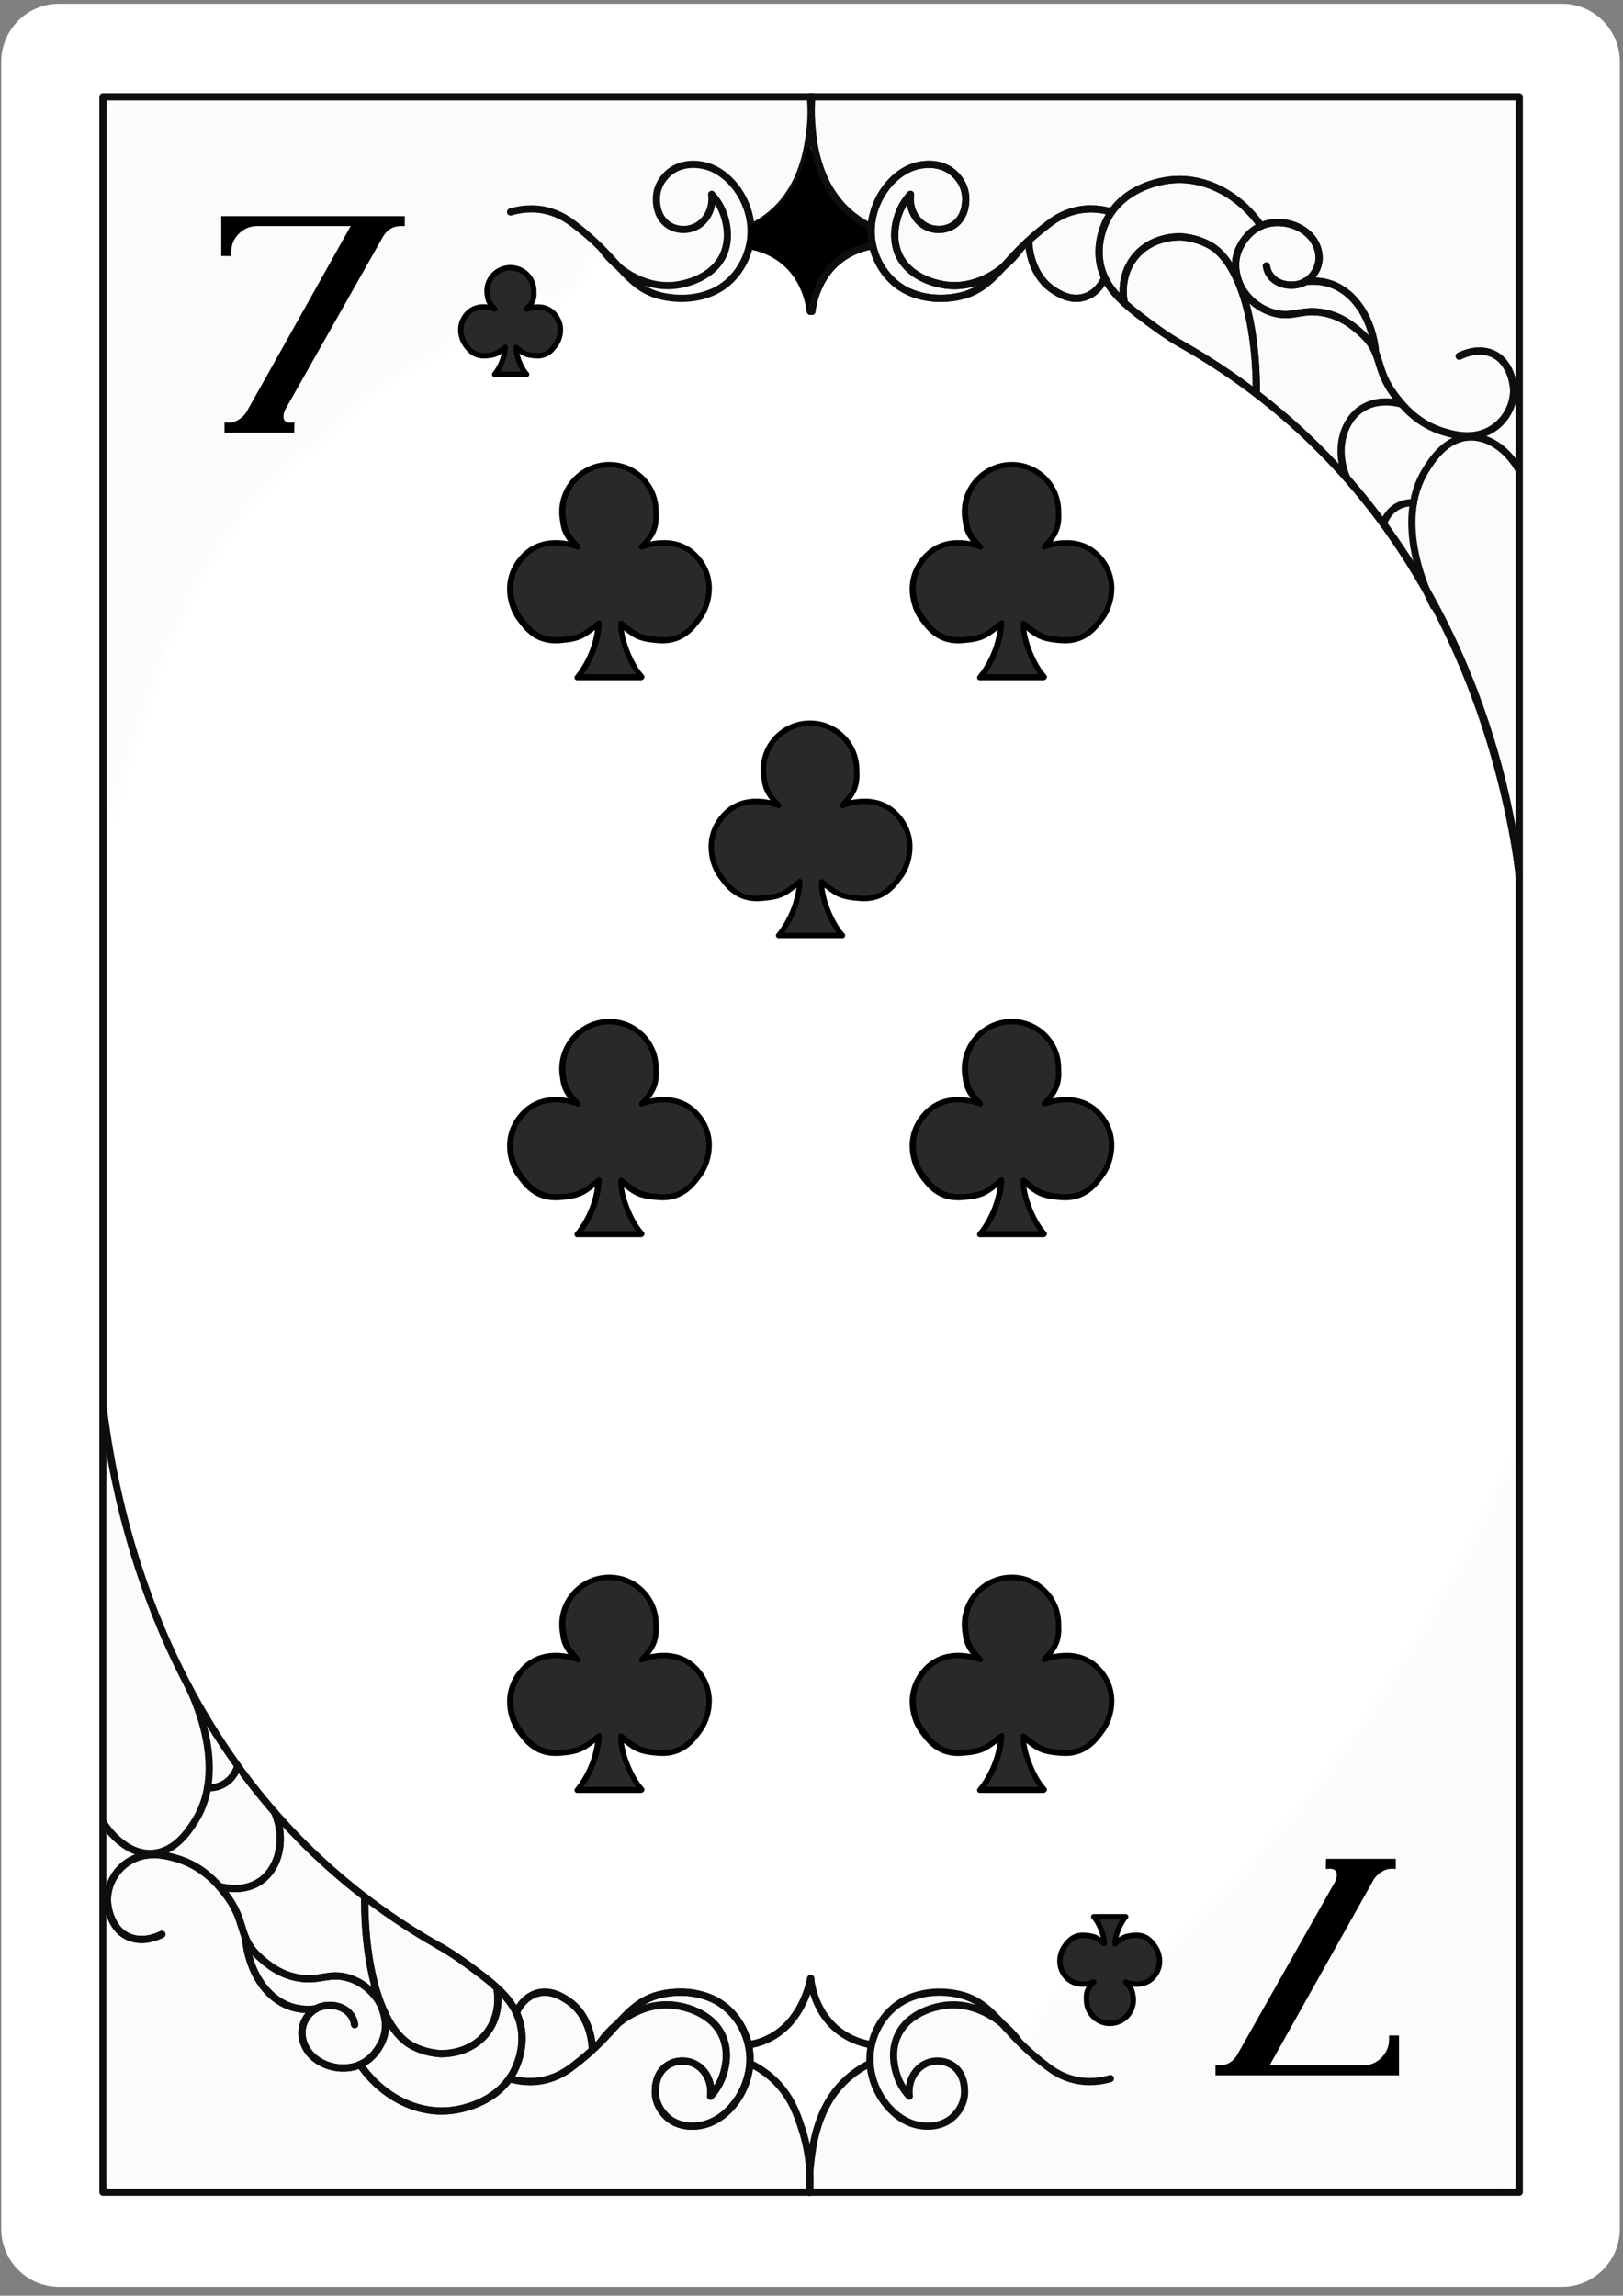 <svg width="169" height="239" viewBox="0 0 169 239" fill="none" xmlns="http://www.w3.org/2000/svg">
<rect x="0" y="0" width="169" height="239" fill="#808080" stroke="none"/>
<path d="M162.656 238.078H6.141C2.816 238.078 0.125 235.363 0.125 232.02V6.449C0.125 3.105 2.816 0.391 6.141 0.391H162.656C165.98 0.391 168.672 3.105 168.672 6.449V232.02C168.672 235.363 165.98 238.078 162.656 238.078Z" fill="white"/>
<mask id="mask0_2314_2674" style="mask-type:luminance" maskUnits="userSpaceOnUse" x="11" y="10" width="147" height="79">
<path d="M11 10H158V89H11V10Z" fill="white"/>
</mask>
<g mask="url(#mask0_2314_2674)">
<mask id="mask1_2314_2674" style="mask-type:luminance" maskUnits="userSpaceOnUse" x="11" y="10" width="147" height="79">
<path d="M157.805 88.133C157.805 62.234 157.813 36.328 157.82 10.434C108.965 10.434 60.102 10.434 11.246 10.441C11.227 35.918 11.203 61.395 11.18 86.871C13.746 75.434 18.922 58.566 28.789 49.559C36.344 42.676 40.113 39.227 43.07 37.844C44.441 37.199 48.828 35.301 52.461 30.871C53.137 30.051 53.621 29.332 53.93 28.852C54.246 29.273 55.461 30.824 57.133 30.855C59.309 30.891 61.738 28.344 61.859 24.504C62.113 25.074 64.25 29.617 69.109 30.645C71.449 31.141 73.414 30.613 74.426 30.254C75.086 29.707 75.965 28.859 76.766 27.645C77.555 26.453 77.984 25.336 78.231 24.523H90.777C90.852 24.988 91.461 28.418 94.578 30.129C97.633 31.801 100.73 30.523 101.684 30.141C104.977 28.816 106.371 26.078 106.676 25.434C107.422 28.973 109.895 31.164 112.07 30.988C112.422 30.961 113.555 30.809 114.734 29.488L118.488 32.617C119.961 33.488 122.023 34.77 124.398 36.434C127.191 38.387 136.445 44.953 143.711 54.398C153.363 66.938 156.598 80.746 157.797 88.117L157.805 88.133Z" fill="white"/>
</mask>
<g mask="url(#mask1_2314_2674)">
<path d="M11.18 10.434V88.133H157.82V10.434H11.18Z" fill="#FBFBFB"/>
</g>
</g>
<path d="M158.195 228.227H10.723C10.723 182.895 10.723 137.566 10.723 92.234C10.723 64.844 10.723 37.461 10.723 10.074H158.195C158.195 37.418 158.195 64.762 158.195 92.109C158.195 137.484 158.195 182.852 158.195 228.227Z" stroke="#0E0E0E" stroke-width="0.75" stroke-linecap="round" stroke-linejoin="round"/>
<path d="M84.371 32.504C84.32 31.883 84.066 29.699 82.258 27.848C80.637 26.184 78.734 25.785 78.078 25.672C78.133 25.02 78.184 24.367 78.238 23.715C79.094 23.316 80.809 22.371 82.234 20.461C83.684 18.516 84.094 16.582 84.231 15.645C84.566 16.816 85.309 18.816 87.004 20.766C88.309 22.266 89.699 23.184 90.656 23.715C90.711 24.367 90.762 25.02 90.816 25.672C90.352 25.719 87.359 26.062 85.559 28.68C84.5 30.227 84.371 31.801 84.359 32.504H84.371Z" fill="white"/>
<path d="M53.164 22.066C53.996 21.824 55.371 21.562 56.922 21.938C58.281 22.262 59.195 22.922 59.711 23.309C64.273 26.73 64.949 29.387 68.082 30.586C68.488 30.742 71.422 31.711 74.375 30.328C76.461 29.355 77.945 27.137 78.176 24.727C78.508 21.277 76.109 17.863 73.324 17.242C73.004 17.168 71.246 16.777 69.816 17.852C69.637 17.984 68.523 18.84 68.367 20.348C68.344 20.574 68.164 22.516 69.648 23.461C70.484 23.984 71.539 24.016 72.379 23.625C73.574 23.078 74.293 21.703 74.106 20.234C74.398 20.559 74.801 21.059 75.125 21.75C75.281 22.078 76.301 24.336 75.328 26.504C74.141 29.145 70.91 29.609 70.477 29.672C67.586 30.082 64.586 28.566 62.621 25.844" stroke="#0E0E0E" stroke-width="0.75" stroke-linecap="round" stroke-linejoin="round"/>
<path d="M78.238 23.625C78.809 23.348 79.699 22.844 80.609 22.02C83.512 19.371 84.043 15.699 84.281 14.062C84.418 13.141 84.539 11.766 84.379 10.066" stroke="#0E0E0E" stroke-width="0.75" stroke-linecap="round" stroke-linejoin="round"/>
<path d="M78.078 25.582C78.793 25.711 79.566 25.934 80.328 26.324C83.789 28.086 84.297 31.777 84.371 32.414" stroke="#0E0E0E" stroke-width="0.75" stroke-linecap="round" stroke-linejoin="round"/>
<path d="M115.746 22.066C114.914 21.824 113.539 21.562 111.988 21.938C110.629 22.262 109.715 22.922 109.199 23.309C104.637 26.73 103.961 29.387 100.828 30.586C100.422 30.742 97.488 31.711 94.535 30.328C92.449 29.355 90.965 27.137 90.734 24.727C90.402 21.277 92.801 17.863 95.586 17.242C95.906 17.168 97.664 16.777 99.094 17.852C99.273 17.984 100.387 18.84 100.543 20.348C100.566 20.574 100.746 22.516 99.262 23.461C98.426 23.984 97.371 24.016 96.531 23.625C95.336 23.078 94.617 21.703 94.805 20.234C94.512 20.559 94.109 21.059 93.785 21.75C93.629 22.078 92.609 24.336 93.582 26.504C94.766 29.145 98 29.609 98.434 29.672C101.324 30.082 104.324 28.566 106.289 25.844" stroke="#0E0E0E" stroke-width="0.75" stroke-linecap="round" stroke-linejoin="round"/>
<path d="M90.828 25.582C90.117 25.711 89.344 25.934 88.578 26.324C85.121 28.086 84.613 31.777 84.539 32.414" stroke="#0E0E0E" stroke-width="0.75" stroke-linecap="round" stroke-linejoin="round"/>
<path d="M115.039 28.922C114.926 29.176 114.336 30.488 112.949 30.922C111.477 31.387 110.188 30.531 109.648 30.172C107.375 28.664 107.148 25.793 107.129 25.328" stroke="#0E0E0E" stroke-width="0.75" stroke-linecap="round" stroke-linejoin="round"/>
<path d="M123.012 35.836C122.367 35.469 121.461 34.914 120.441 34.172C117.492 32.023 115.191 30.352 114.59 27.621C114.043 25.141 115.16 23.047 115.355 22.695C117.191 19.379 121.039 18.832 121.836 18.742C125.414 18.336 129.043 20.227 131.316 23.527" stroke="#0E0E0E" stroke-width="0.75" stroke-linecap="round" stroke-linejoin="round"/>
<path d="M130.82 40.98C130.859 33.262 128.969 27.203 125.977 25.531C124.437 24.676 122.879 24.652 122.879 24.652C122.359 24.652 119.742 24.691 118.086 26.852C116.609 28.777 116.977 30.984 117.043 31.359" stroke="#0E0E0E" stroke-width="0.75" stroke-linecap="round" stroke-linejoin="round"/>
<path d="M151.949 37.078C152.336 36.887 153.582 36.309 154.926 36.652C157.316 37.262 157.586 40.148 157.602 40.359C157.746 42.195 156.621 44.332 154.477 45.098C152.824 45.684 151.234 45.219 150.387 44.969C147.641 44.168 146.137 42.301 145.387 41.355C142.984 38.297 144.156 36.809 141.695 34.637C141.027 34.043 139.676 32.844 137.609 32.527C135.453 32.191 134.57 33.121 132.606 32.574C130.676 32.031 129.68 30.613 129.426 30.219C129.305 30.039 127.902 27.781 129.223 25.508C129.492 25.035 130.297 23.664 132.102 23.266C133.746 22.914 135.551 23.512 136.543 24.691C137.391 25.695 137.637 27.113 136.977 28.238C136.836 28.484 136.387 29.25 135.363 29.559C134.512 29.812 133.422 29.699 132.672 29.102C132.012 28.566 131.891 27.887 131.871 27.684" stroke="#0E0E0E" stroke-width="0.75" stroke-linecap="round" stroke-linejoin="round"/>
<path d="M143.238 36.727C142.926 33.309 141.176 30.496 138.621 29.578C138.035 29.371 137.121 29.16 135.906 29.309" stroke="#0E0E0E" stroke-width="0.75" stroke-linecap="round" stroke-linejoin="round"/>
<path d="M145.836 42.039C145.371 41.918 143.434 41.469 141.785 42.547C139.797 43.852 139.004 46.875 140.227 49.738" stroke="#0E0E0E" stroke-width="0.75" stroke-linecap="round" stroke-linejoin="round"/>
<path d="M147.191 52.344C146.887 52.328 146.246 52.336 145.574 52.688C144.477 53.266 144.117 54.324 144.051 54.562" stroke="#0E0E0E" stroke-width="0.75" stroke-linecap="round" stroke-linejoin="round"/>
<path d="M158.18 91.156C158.164 91.051 158.148 90.863 158.121 90.644C157.535 85.508 154.227 61.523 134.504 44.023C132.051 41.852 128.246 38.797 123.012 35.828" stroke="#0E0E0E" stroke-width="0.75" stroke-linecap="round" stroke-linejoin="round"/>
<path d="M84.371 32.504C84.32 31.883 84.066 29.699 82.258 27.848C80.637 26.184 78.734 25.785 78.078 25.672C78.133 25.02 78.184 24.367 78.238 23.715C79.094 23.316 80.809 22.371 82.234 20.461C83.684 18.516 84.094 16.582 84.231 15.645C84.566 16.816 85.309 18.816 87.004 20.766C88.309 22.266 89.699 23.184 90.656 23.715C90.711 24.367 90.762 25.02 90.816 25.672C90.352 25.719 87.359 26.062 85.559 28.68C84.5 30.227 84.371 31.801 84.359 32.504H84.371Z" fill="black" stroke="black" stroke-width="0.562" stroke-linecap="round" stroke-linejoin="round"/>
<path d="M115.746 22.066C114.914 21.824 113.539 21.562 111.988 21.938C110.629 22.262 109.715 22.922 109.199 23.309C104.637 26.73 103.961 29.387 100.828 30.586C100.422 30.742 97.488 31.711 94.535 30.328C92.449 29.355 90.965 27.137 90.734 24.727C90.402 21.277 92.801 17.863 95.586 17.242C95.906 17.168 97.664 16.777 99.094 17.852C99.273 17.984 100.387 18.84 100.543 20.348C100.566 20.574 100.746 22.516 99.262 23.461C98.426 23.984 97.371 24.016 96.531 23.625C95.336 23.078 94.617 21.703 94.805 20.234C94.512 20.559 94.109 21.059 93.785 21.75C93.629 22.078 92.609 24.336 93.582 26.504C94.766 29.145 98 29.609 98.434 29.672C101.324 30.082 104.324 28.566 106.289 25.844" stroke="#0E0E0E" stroke-width="0.75" stroke-linecap="round" stroke-linejoin="round"/>
<path d="M90.672 23.625C89.57 23.078 88.797 22.469 88.301 22.02C84.957 18.977 84.637 14.453 84.516 12.789C84.434 11.648 84.477 10.703 84.531 10.066" stroke="#0E0E0E" stroke-width="0.75" stroke-linecap="round" stroke-linejoin="round"/>
<path d="M90.828 25.582C90.117 25.711 89.344 25.934 88.578 26.324C85.121 28.086 84.613 31.777 84.539 32.414" stroke="#0E0E0E" stroke-width="0.75" stroke-linecap="round" stroke-linejoin="round"/>
<path d="M115.039 28.922C114.926 29.176 114.336 30.488 112.949 30.922C111.477 31.387 110.188 30.531 109.648 30.172C107.375 28.664 107.148 25.793 107.129 25.328" stroke="#0E0E0E" stroke-width="0.75" stroke-linecap="round" stroke-linejoin="round"/>
<path d="M123.012 35.836C122.367 35.469 121.461 34.914 120.441 34.172C117.492 32.023 115.191 30.352 114.59 27.621C114.043 25.141 115.16 23.047 115.355 22.695C117.191 19.379 121.039 18.832 121.836 18.742C125.414 18.336 129.043 20.227 131.316 23.527" stroke="#0E0E0E" stroke-width="0.75" stroke-linecap="round" stroke-linejoin="round"/>
<path d="M130.82 40.98C130.859 33.262 128.969 27.203 125.977 25.531C124.437 24.676 122.879 24.652 122.879 24.652C122.359 24.652 119.742 24.691 118.086 26.852C116.609 28.777 116.977 30.984 117.043 31.359" stroke="#0E0E0E" stroke-width="0.75" stroke-linecap="round" stroke-linejoin="round"/>
<path d="M151.949 37.078C152.336 36.887 153.582 36.309 154.926 36.652C157.316 37.262 157.586 40.148 157.602 40.359C157.746 42.195 156.621 44.332 154.477 45.098C152.824 45.684 151.234 45.219 150.387 44.969C147.641 44.168 146.137 42.301 145.387 41.355C142.984 38.297 144.156 36.809 141.695 34.637C141.027 34.043 139.676 32.844 137.609 32.527C135.453 32.191 134.57 33.121 132.606 32.574C130.676 32.031 129.68 30.613 129.426 30.219C129.305 30.039 127.902 27.781 129.223 25.508C129.492 25.035 130.297 23.664 132.102 23.266C133.746 22.914 135.551 23.512 136.543 24.691C137.391 25.695 137.637 27.113 136.977 28.238C136.836 28.484 136.387 29.25 135.363 29.559C134.512 29.812 133.422 29.699 132.672 29.102C132.012 28.566 131.891 27.887 131.871 27.684" stroke="#0E0E0E" stroke-width="0.75" stroke-linecap="round" stroke-linejoin="round"/>
<path d="M143.238 36.727C142.926 33.309 141.176 30.496 138.621 29.578C138.035 29.371 137.121 29.16 135.906 29.309" stroke="#0E0E0E" stroke-width="0.75" stroke-linecap="round" stroke-linejoin="round"/>
<path d="M158.09 48.801C156.859 46.695 154.895 45.383 152.937 45.504C150.516 45.652 149.09 47.926 148.477 48.906C145.012 54.434 148.715 61.988 149.285 63.121" stroke="#0E0E0E" stroke-width="0.75" stroke-linecap="round" stroke-linejoin="round"/>
<path d="M158.141 90.481C156.734 80.828 152.148 59.715 134.504 44.031C130.664 40.621 126.738 37.941 123.012 35.836" stroke="#0E0E0E" stroke-width="0.75" stroke-linecap="round" stroke-linejoin="round"/>
<mask id="mask2_2314_2674" style="mask-type:luminance" maskUnits="userSpaceOnUse" x="11" y="148" width="147" height="80">
<path d="M11 148H158V228H11V148Z" fill="white"/>
</mask>
<g mask="url(#mask2_2314_2674)">
<mask id="mask3_2314_2674" style="mask-type:luminance" maskUnits="userSpaceOnUse" x="11" y="148" width="147" height="80">
<path d="M11.031 148.68C11.051 175.074 11.066 201.465 11.09 227.852C59.953 227.844 108.816 227.828 157.676 227.82C157.699 202.344 157.723 176.863 157.746 151.387C152.891 162.676 145.453 176.43 133.91 190.172C129.453 195.465 124.969 200.086 120.641 204.09C119.441 205.68 118.242 207.262 117.051 208.852C116.367 209.039 115.684 209.219 115.004 209.406C114.688 208.988 113.473 207.434 111.801 207.406C109.625 207.367 107.195 209.918 107.074 213.758C106.82 213.188 104.684 208.641 99.824 207.613C97.484 207.121 95.516 207.645 94.504 208.004C93.844 208.551 92.969 209.398 92.164 210.613C91.379 211.809 90.949 212.926 90.703 213.734H78.156C78.078 213.27 77.473 209.844 74.352 208.133C71.301 206.461 68.203 207.734 67.25 208.117C63.957 209.445 62.562 212.184 62.254 212.828C61.512 209.289 59.039 207.098 56.863 207.27C56.512 207.301 55.379 207.449 54.199 208.77C52.949 207.727 51.695 206.684 50.441 205.641C44.621 202.762 33.785 196.426 24.688 184.141C14.051 169.77 11.699 155.227 11.047 148.688L11.031 148.68Z" fill="white"/>
</mask>
<g mask="url(#mask3_2314_2674)">
<path d="M11.031 148.68V227.852H157.746V148.68H11.031Z" fill="#FBFBFB"/>
</g>
</g>
<path d="M84.418 205.957C84.469 206.578 84.727 208.762 86.531 210.613C88.152 212.281 90.059 212.676 90.711 212.789C90.656 213.441 90.606 214.094 90.551 214.746C89.699 215.145 87.981 216.09 86.555 218.004C85.109 219.945 84.695 221.879 84.559 222.816C84.223 221.648 83.481 219.645 81.785 217.695C80.481 216.195 79.094 215.281 78.133 214.746C78.078 214.094 78.027 213.441 77.977 212.789C78.441 212.746 81.434 212.398 83.234 209.781C84.289 208.238 84.418 206.664 84.434 205.957H84.418Z" fill="white"/>
<path d="M115.625 216.398C114.793 216.637 113.422 216.898 111.867 216.523C110.512 216.203 109.594 215.543 109.078 215.152C104.516 211.734 103.844 209.078 100.707 207.879C100.301 207.719 97.371 206.754 94.414 208.133C92.328 209.109 90.844 211.328 90.613 213.734C90.281 217.184 92.684 220.598 95.465 221.219C95.789 221.297 97.543 221.684 98.977 220.613C99.156 220.477 100.266 219.621 100.422 218.113C100.445 217.891 100.625 215.949 99.141 215.004C98.309 214.477 97.25 214.449 96.41 214.836C95.219 215.387 94.496 216.758 94.684 218.227C94.391 217.906 93.988 217.402 93.664 216.711C93.508 216.383 92.488 214.125 93.461 211.957C94.648 209.316 97.879 208.852 98.316 208.793C101.203 208.379 104.203 209.895 106.168 212.617" stroke="#0E0E0E" stroke-width="0.75" stroke-linecap="round" stroke-linejoin="round"/>
<path d="M90.551 214.836C89.496 215.363 88.723 215.953 88.184 216.441C85.07 219.27 84.613 223.387 84.394 225.316C84.254 226.566 84.266 227.602 84.297 228.238" stroke="#0E0E0E" stroke-width="0.75" stroke-linecap="round" stroke-linejoin="round"/>
<path d="M90.711 212.879C89.996 212.754 89.227 212.527 88.461 212.137C85.004 210.375 84.492 206.684 84.418 206.047" stroke="#0E0E0E" stroke-width="0.75" stroke-linecap="round" stroke-linejoin="round"/>
<path d="M53.051 216.398C53.887 216.637 55.258 216.898 56.809 216.523C58.168 216.203 59.082 215.543 59.602 215.152C64.16 211.734 64.836 209.078 67.969 207.879C68.375 207.719 71.309 206.754 74.262 208.133C76.348 209.109 77.832 211.328 78.066 213.734C78.394 217.184 75.996 220.598 73.211 221.219C72.891 221.297 71.137 221.684 69.703 220.613C69.523 220.477 68.414 219.621 68.254 218.113C68.234 217.891 68.051 215.949 69.539 215.004C70.371 214.477 71.426 214.449 72.266 214.836C73.461 215.387 74.18 216.758 73.992 218.227C74.285 217.906 74.691 217.402 75.012 216.711C75.172 216.383 76.191 214.125 75.215 211.957C74.031 209.316 70.797 208.852 70.363 208.793C67.477 208.379 64.477 209.895 62.512 212.617" stroke="#0E0E0E" stroke-width="0.75" stroke-linecap="round" stroke-linejoin="round"/>
<path d="M77.969 212.879C78.648 212.773 79.43 212.559 80.219 212.137C83.426 210.441 84.262 206.82 84.418 206.047" stroke="#0E0E0E" stroke-width="0.75" stroke-linecap="round" stroke-linejoin="round"/>
<path d="M53.758 209.543C53.871 209.289 54.461 207.977 55.852 207.539C57.32 207.074 58.609 207.93 59.148 208.289C61.422 209.797 61.648 212.672 61.672 213.137" stroke="#0E0E0E" stroke-width="0.75" stroke-linecap="round" stroke-linejoin="round"/>
<path d="M45.785 202.629C46.43 202.996 47.336 203.551 48.359 204.293C51.305 206.438 53.609 208.109 54.207 210.84C54.754 213.324 53.637 215.414 53.441 215.766C51.605 219.082 47.758 219.629 46.961 219.719C43.387 220.125 39.754 218.234 37.484 214.934" stroke="#0E0E0E" stroke-width="0.75" stroke-linecap="round" stroke-linejoin="round"/>
<path d="M37.977 197.484C37.941 205.199 39.828 211.262 42.824 212.934C44.359 213.789 45.922 213.809 45.922 213.809C46.438 213.809 49.055 213.773 50.711 211.613C52.191 209.684 51.824 207.48 51.754 207.105" stroke="#0E0E0E" stroke-width="0.75" stroke-linecap="round" stroke-linejoin="round"/>
<path d="M16.852 201.383C16.461 201.578 15.215 202.156 13.871 201.809C11.48 201.203 11.211 198.316 11.195 198.105C11.051 196.266 12.176 194.129 14.324 193.363C15.973 192.781 17.562 193.246 18.41 193.492C21.156 194.297 22.664 196.164 23.414 197.109C25.812 200.168 24.641 201.652 27.102 203.828C27.77 204.422 29.121 205.621 31.191 205.934C33.344 206.273 34.227 205.344 36.191 205.891C38.121 206.43 39.117 207.848 39.371 208.246C39.492 208.426 40.895 210.684 39.574 212.953C39.305 213.426 38.504 214.801 36.695 215.199C35.051 215.551 33.246 214.949 32.254 213.773C31.406 212.766 31.16 211.351 31.82 210.226C31.961 209.976 32.414 209.211 33.434 208.906C34.289 208.648 35.375 208.762 36.125 209.363C36.785 209.894 36.906 210.578 36.926 210.781" stroke="#0E0E0E" stroke-width="0.75" stroke-linecap="round" stroke-linejoin="round"/>
<path d="M25.559 201.727C25.871 205.148 27.621 207.961 30.176 208.875C30.762 209.086 31.676 209.297 32.891 209.145" stroke="#0E0E0E" stroke-width="0.75" stroke-linecap="round" stroke-linejoin="round"/>
<path d="M22.953 196.426C23.434 196.547 25.355 196.98 27.004 195.914C29.008 194.609 29.824 191.586 28.617 188.707" stroke="#0E0E0E" stroke-width="0.75" stroke-linecap="round" stroke-linejoin="round"/>
<path d="M53.051 216.398C53.887 216.637 55.258 216.898 56.809 216.523C58.168 216.203 59.082 215.543 59.602 215.152C64.16 211.734 64.836 209.078 67.969 207.879C68.375 207.719 71.309 206.754 74.262 208.133C76.348 209.109 77.832 211.328 78.066 213.734C78.394 217.184 75.996 220.598 73.211 221.219C72.891 221.297 71.137 221.684 69.703 220.613C69.523 220.477 68.414 219.621 68.254 218.113C68.234 217.891 68.051 215.949 69.539 215.004C70.371 214.477 71.426 214.449 72.266 214.836C73.461 215.387 74.18 216.758 73.992 218.227C74.285 217.906 74.691 217.402 75.012 216.711C75.172 216.383 76.191 214.125 75.215 211.957C74.031 209.316 70.797 208.852 70.363 208.793C67.477 208.379 64.477 209.895 62.512 212.617" stroke="#0E0E0E" stroke-width="0.75" stroke-linecap="round" stroke-linejoin="round"/>
<path d="M78.125 214.836C78.746 215.137 79.617 215.641 80.496 216.441C82.348 218.152 83.016 220.133 83.531 221.754C84.336 224.258 84.418 226.539 84.305 228.238" stroke="#0E0E0E" stroke-width="0.75" stroke-linecap="round" stroke-linejoin="round"/>
<path d="M77.969 212.879C78.648 212.773 79.43 212.559 80.219 212.137C83.457 210.422 84.266 206.715 84.418 205.957" stroke="#0E0E0E" stroke-width="0.75" stroke-linecap="round" stroke-linejoin="round"/>
<path d="M53.758 209.543C53.871 209.289 54.461 207.977 55.852 207.539C57.32 207.074 58.609 207.93 59.148 208.289C61.422 209.797 61.648 212.672 61.672 213.137" stroke="#0E0E0E" stroke-width="0.75" stroke-linecap="round" stroke-linejoin="round"/>
<path d="M45.785 202.629C46.43 202.996 47.336 203.551 48.359 204.293C51.305 206.438 53.609 208.109 54.207 210.84C54.754 213.324 53.637 215.414 53.441 215.766C51.605 219.082 47.758 219.629 46.961 219.719C43.387 220.125 39.754 218.234 37.484 214.934" stroke="#0E0E0E" stroke-width="0.75" stroke-linecap="round" stroke-linejoin="round"/>
<path d="M37.977 197.484C37.941 205.199 39.828 211.262 42.824 212.934C44.359 213.789 45.922 213.809 45.922 213.809C46.438 213.809 49.055 213.773 50.711 211.613C52.191 209.684 51.824 207.48 51.754 207.105" stroke="#0E0E0E" stroke-width="0.75" stroke-linecap="round" stroke-linejoin="round"/>
<path d="M16.852 201.383C16.461 201.578 15.215 202.156 13.871 201.809C11.48 201.203 11.211 198.316 11.195 198.105C11.051 196.266 12.176 194.129 14.324 193.363C15.973 192.781 17.562 193.246 18.41 193.492C21.156 194.297 22.664 196.164 23.414 197.109C25.812 200.168 24.641 201.652 27.102 203.828C27.77 204.422 29.121 205.621 31.191 205.934C33.344 206.273 34.227 205.344 36.191 205.891C38.121 206.43 39.117 207.848 39.371 208.246C39.492 208.426 40.895 210.684 39.574 212.953C39.305 213.426 38.504 214.801 36.695 215.199C35.051 215.551 33.246 214.949 32.254 213.773C31.406 212.766 31.16 211.351 31.82 210.226C31.961 209.976 32.414 209.211 33.434 208.906C34.289 208.648 35.375 208.762 36.125 209.363C36.785 209.894 36.906 210.578 36.926 210.781" stroke="#0E0E0E" stroke-width="0.75" stroke-linecap="round" stroke-linejoin="round"/>
<path d="M25.559 201.727C25.871 205.148 27.621 207.961 30.176 208.875C30.762 209.086 31.676 209.297 32.891 209.145" stroke="#0E0E0E" stroke-width="0.75" stroke-linecap="round" stroke-linejoin="round"/>
<path d="M10.789 189.797C10.879 189.945 12.875 193.141 15.859 192.953C18.273 192.801 19.699 190.539 20.324 189.547C23.781 184.027 20.082 176.469 19.512 175.336" stroke="#0E0E0E" stroke-width="0.75" stroke-linecap="round" stroke-linejoin="round"/>
<path d="M22.953 196.426C23.434 196.547 25.355 196.98 27.004 195.914C29.008 194.609 29.824 191.586 28.617 188.707" stroke="#0E0E0E" stroke-width="0.75" stroke-linecap="round" stroke-linejoin="round"/>
<path d="M21.598 186.121C21.906 186.137 22.543 186.129 23.219 185.773C24.344 185.184 24.688 184.078 24.754 183.855" stroke="#0E0E0E" stroke-width="0.75" stroke-linecap="round" stroke-linejoin="round"/>
<path d="M10.746 146.535C11.945 156.195 16.16 178.273 34.297 194.437C38.129 197.852 42.043 200.527 45.785 202.637" stroke="#0E0E0E" stroke-width="0.75" stroke-linecap="round" stroke-linejoin="round"/>
<path d="M23.051 22.5H42.148V23.535H41.742C40.977 23.535 40.379 23.871 39.934 24.555L29.691 42.66C29.578 42.922 29.516 43.156 29.516 43.363C29.516 43.516 29.547 43.637 29.609 43.738C29.734 43.918 29.945 44.012 30.238 44.012L30.656 43.98L30.641 45.047H23.375V43.98L23.797 44.012C24.148 44.012 24.508 43.906 24.852 43.688C25.203 43.469 25.488 43.184 25.707 42.832V42.816C28.535 37.785 32.137 31.359 36.516 23.535H26.789C26.039 23.535 25.391 23.805 24.867 24.336C24.336 24.871 24.074 25.508 24.074 26.25V26.656H23.039V22.5H23.051Z" fill="black"/>
<path d="M145.664 216.059H126.566V215.023H126.973C127.738 215.023 128.336 214.688 128.781 214.004L139.023 195.898C139.137 195.637 139.199 195.406 139.199 195.195C139.199 195.047 139.168 194.926 139.109 194.82C138.98 194.641 138.77 194.551 138.477 194.551L138.059 194.578L138.074 193.516H145.34V194.578L144.922 194.551C144.566 194.551 144.207 194.656 143.863 194.871C143.512 195.09 143.227 195.375 143.008 195.727V195.742C140.18 200.773 136.578 207.203 132.199 215.023H141.926C142.676 215.023 143.324 214.754 143.848 214.223C144.379 213.691 144.641 213.051 144.641 212.309V211.906H145.676V216.059H145.664Z" fill="black"/>
<path d="M111.027 205.844C112.152 207.074 113.887 206.348 113.887 206.348C113.406 206.863 113.074 207.277 113.137 208.125C113.137 208.156 113.137 208.184 113.137 208.215C113.137 209.566 114.23 210.652 115.574 210.652C116.914 210.652 118.012 209.559 118.012 208.215C118.012 208.043 117.996 207.879 117.957 207.719C117.906 207.137 117.613 206.781 117.215 206.355C117.215 206.355 118.949 207.082 120.074 205.852C121.199 204.621 120.637 203.16 120.281 202.68C119.93 202.199 119.398 201.398 118.145 201.488C117.035 201.57 116.879 201.758 116.113 202.363C116.203 200.691 117.215 199.551 117.215 199.551H113.887C114.5 200.199 115.039 201.676 114.973 202.352C114.23 201.758 114.059 201.57 112.961 201.488C111.711 201.398 111.176 202.199 110.824 202.68C110.473 203.16 109.91 204.621 111.035 205.852L111.027 205.844Z" fill="#292929" stroke="black" stroke-width="0.562" stroke-linecap="round" stroke-linejoin="round"/>
<path d="M57.695 32.676C56.57 31.449 54.836 32.176 54.836 32.176C55.316 31.656 55.648 31.246 55.586 30.398C55.586 30.367 55.586 30.336 55.586 30.309C55.586 28.957 54.492 27.871 53.148 27.871C51.809 27.871 50.711 28.965 50.711 30.309C50.711 30.48 50.727 30.645 50.766 30.801C50.816 31.387 51.109 31.738 51.508 32.168C51.508 32.168 49.773 31.441 48.648 32.672C47.523 33.898 48.086 35.363 48.441 35.844C48.793 36.324 49.324 37.125 50.578 37.035C51.688 36.953 51.844 36.766 52.609 36.156C52.52 37.828 51.508 38.969 51.508 38.969H54.836C54.223 38.324 53.684 36.848 53.75 36.172C54.492 36.766 54.664 36.953 55.762 37.035C57.012 37.125 57.547 36.324 57.898 35.844C58.25 35.363 58.812 33.898 57.688 32.672L57.695 32.676Z" fill="#292929" stroke="black" stroke-width="0.562" stroke-linecap="round" stroke-linejoin="round"/>
<path d="M72.426 58.004C70.184 55.551 66.738 57.008 66.738 57.008C67.699 55.98 68.344 55.164 68.227 53.477C68.227 53.414 68.227 53.363 68.227 53.301C68.227 50.617 66.051 48.441 63.363 48.441C60.68 48.441 58.512 50.617 58.512 53.301C58.512 53.641 58.551 53.969 58.609 54.285C58.723 55.453 59.301 56.16 60.094 57.008C60.094 57.008 56.652 55.551 54.41 58.004C52.168 60.457 53.293 63.359 53.996 64.312C54.703 65.266 55.762 66.871 58.25 66.684C60.453 66.516 60.777 66.141 62.301 64.934C62.121 68.266 60.102 70.539 60.102 70.539H66.746C65.523 69.254 64.445 66.309 64.586 64.965C66.074 66.148 66.41 66.516 68.594 66.684C71.082 66.871 72.141 65.266 72.844 64.312C73.551 63.359 74.676 60.449 72.434 58.004H72.426Z" fill="#292929" stroke="black" stroke-width="0.562" stroke-linecap="round" stroke-linejoin="round"/>
<path d="M114.344 58.004C112.102 55.551 108.656 57.008 108.656 57.008C109.617 55.98 110.262 55.164 110.141 53.477C110.141 53.414 110.141 53.363 110.141 53.301C110.141 50.617 107.969 48.441 105.281 48.441C102.598 48.441 100.43 50.617 100.43 53.301C100.43 53.641 100.469 53.969 100.527 54.285C100.641 55.453 101.219 56.16 102.012 57.008C102.012 57.008 98.57 55.551 96.328 58.004C94.086 60.457 95.211 63.359 95.914 64.312C96.621 65.266 97.676 66.871 100.168 66.684C102.371 66.516 102.695 66.141 104.219 64.934C104.039 68.266 102.02 70.539 102.02 70.539H108.664C107.441 69.254 106.363 66.309 106.504 64.965C107.988 66.148 108.328 66.516 110.512 66.684C113 66.871 114.059 65.266 114.762 64.312C115.469 63.359 116.594 60.449 114.352 58.004H114.344Z" fill="#292929" stroke="black" stroke-width="0.562" stroke-linecap="round" stroke-linejoin="round"/>
<path d="M72.426 115.988C70.184 113.535 66.738 114.988 66.738 114.988C67.699 113.961 68.344 113.145 68.227 111.457C68.227 111.398 68.227 111.344 68.227 111.285C68.227 108.602 66.051 106.426 63.363 106.426C60.68 106.426 58.512 108.602 58.512 111.285C58.512 111.621 58.551 111.953 58.609 112.266C58.723 113.437 59.301 114.141 60.094 114.988C60.094 114.988 56.652 113.535 54.41 115.988C52.168 118.441 53.293 121.344 53.996 122.297C54.703 123.246 55.762 124.852 58.25 124.664C60.453 124.5 60.777 124.125 62.301 122.918C62.121 126.246 60.102 128.52 60.102 128.52H66.746C65.523 127.238 64.445 124.289 64.586 122.949C66.074 124.133 66.41 124.5 68.594 124.664C71.082 124.852 72.141 123.246 72.844 122.297C73.551 121.344 74.676 118.434 72.434 115.988H72.426Z" fill="#292929" stroke="black" stroke-width="0.562" stroke-linecap="round" stroke-linejoin="round"/>
<path d="M114.344 115.988C112.102 113.535 108.656 114.988 108.656 114.988C109.617 113.961 110.262 113.145 110.141 111.457C110.141 111.398 110.141 111.344 110.141 111.285C110.141 108.602 107.969 106.426 105.281 106.426C102.598 106.426 100.43 108.602 100.43 111.285C100.43 111.621 100.469 111.953 100.527 112.266C100.641 113.437 101.219 114.141 102.012 114.988C102.012 114.988 98.57 113.535 96.328 115.988C94.086 118.441 95.211 121.344 95.914 122.297C96.621 123.246 97.676 124.852 100.168 124.664C102.371 124.5 102.695 124.125 104.219 122.918C104.039 126.246 102.02 128.52 102.02 128.52H108.664C107.441 127.238 106.363 124.289 106.504 122.949C107.988 124.133 108.328 124.5 110.512 124.664C113 124.852 114.059 123.246 114.762 122.297C115.469 121.344 116.594 118.434 114.352 115.988H114.344Z" fill="#292929" stroke="black" stroke-width="0.562" stroke-linecap="round" stroke-linejoin="round"/>
<path d="M72.426 173.844C70.184 171.391 66.738 172.844 66.738 172.844C67.699 171.816 68.344 171 68.227 169.313C68.227 169.254 68.227 169.199 68.227 169.141C68.227 166.453 66.051 164.281 63.363 164.281C60.68 164.281 58.512 166.453 58.512 169.141C58.512 169.477 58.551 169.809 58.609 170.121C58.723 171.293 59.301 171.996 60.094 172.844C60.094 172.844 56.652 171.391 54.41 173.844C52.168 176.297 53.293 179.199 53.996 180.148C54.703 181.102 55.762 182.707 58.25 182.52C60.453 182.355 60.777 181.98 62.301 180.773C62.121 184.102 60.102 186.375 60.102 186.375H66.746C65.523 185.094 64.445 182.145 64.586 180.801C66.074 181.988 66.41 182.355 68.594 182.52C71.082 182.707 72.141 181.102 72.844 180.148C73.551 179.199 74.676 176.289 72.434 173.844H72.426Z" fill="#292929" stroke="black" stroke-width="0.562" stroke-linecap="round" stroke-linejoin="round"/>
<path d="M114.344 173.844C112.102 171.391 108.656 172.844 108.656 172.844C109.617 171.816 110.262 171 110.141 169.313C110.141 169.254 110.141 169.199 110.141 169.141C110.141 166.453 107.969 164.281 105.281 164.281C102.598 164.281 100.43 166.453 100.43 169.141C100.43 169.477 100.469 169.809 100.527 170.121C100.641 171.293 101.219 171.996 102.012 172.844C102.012 172.844 98.57 171.391 96.328 173.844C94.086 176.297 95.211 179.199 95.914 180.148C96.621 181.102 97.676 182.707 100.168 182.52C102.371 182.355 102.695 181.98 104.219 180.773C104.039 184.102 102.02 186.375 102.02 186.375H108.664C107.441 185.094 106.363 182.145 106.504 180.801C107.988 181.988 108.328 182.355 110.512 182.52C113 182.707 114.059 181.102 114.762 180.148C115.469 179.199 116.594 176.289 114.352 173.844H114.344Z" fill="#292929" stroke="black" stroke-width="0.562" stroke-linecap="round" stroke-linejoin="round"/>
<path d="M72.508 57.938C70.266 55.484 66.824 56.941 66.824 56.941C67.781 55.914 68.426 55.094 68.309 53.406C68.309 53.348 68.309 53.297 68.309 53.234C68.309 50.551 66.133 48.375 63.449 48.375C60.762 48.375 58.594 50.551 58.594 53.234C58.594 53.574 58.633 53.902 58.691 54.219C58.805 55.387 59.383 56.094 60.176 56.941C60.176 56.941 56.734 55.484 54.492 57.938C52.25 60.391 53.375 63.293 54.078 64.246C54.785 65.199 55.844 66.801 58.332 66.613C60.539 66.449 60.859 66.074 62.383 64.867C62.203 68.199 60.184 70.469 60.184 70.469H66.828C65.609 69.188 64.527 66.238 64.672 64.898C66.156 66.082 66.492 66.449 68.676 66.613C71.164 66.801 72.223 65.199 72.926 64.246C73.633 63.293 74.758 60.383 72.516 57.938H72.508Z" fill="#292929" stroke="black" stroke-width="0.562" stroke-linecap="round" stroke-linejoin="round"/>
<path d="M114.418 57.938C112.176 55.484 108.734 56.941 108.734 56.941C109.691 55.914 110.336 55.094 110.219 53.406C110.219 53.348 110.219 53.297 110.219 53.234C110.219 50.551 108.043 48.375 105.359 48.375C102.672 48.375 100.504 50.551 100.504 53.234C100.504 53.574 100.543 53.902 100.602 54.219C100.715 55.387 101.293 56.094 102.086 56.941C102.086 56.941 98.644 55.484 96.402 57.938C94.16 60.391 95.285 63.293 95.988 64.246C96.695 65.199 97.754 66.801 100.242 66.613C102.449 66.449 102.77 66.074 104.293 64.867C104.113 68.199 102.094 70.469 102.094 70.469H108.738C107.516 69.188 106.437 66.238 106.578 64.898C108.066 66.082 108.402 66.449 110.586 66.613C113.074 66.801 114.133 65.199 114.836 64.246C115.543 63.293 116.668 60.383 114.426 57.938H114.418Z" fill="#292929" stroke="black" stroke-width="0.562" stroke-linecap="round" stroke-linejoin="round"/>
<path d="M72.508 115.922C70.266 113.469 66.824 114.922 66.824 114.922C67.781 113.895 68.426 113.078 68.309 111.391C68.309 111.328 68.309 111.277 68.309 111.219C68.309 108.531 66.133 106.359 63.449 106.359C60.762 106.359 58.594 108.531 58.594 111.219C58.594 111.555 58.633 111.887 58.691 112.199C58.805 113.371 59.383 114.074 60.176 114.922C60.176 114.922 56.734 113.469 54.492 115.922C52.25 118.371 53.375 121.273 54.078 122.227C54.785 123.18 55.844 124.785 58.332 124.598C60.539 124.434 60.859 124.059 62.383 122.852C62.203 126.18 60.184 128.453 60.184 128.453H66.828C65.609 127.172 64.527 124.223 64.672 122.879C66.156 124.066 66.492 124.434 68.676 124.598C71.164 124.785 72.223 123.18 72.926 122.227C73.633 121.273 74.758 118.363 72.516 115.922H72.508Z" fill="#292929" stroke="black" stroke-width="0.562" stroke-linecap="round" stroke-linejoin="round"/>
<path d="M114.418 115.922C112.176 113.469 108.734 114.922 108.734 114.922C109.691 113.895 110.336 113.078 110.219 111.391C110.219 111.328 110.219 111.277 110.219 111.219C110.219 108.531 108.043 106.359 105.359 106.359C102.672 106.359 100.504 108.531 100.504 111.219C100.504 111.555 100.543 111.887 100.602 112.199C100.715 113.371 101.293 114.074 102.086 114.922C102.086 114.922 98.644 113.469 96.402 115.922C94.16 118.371 95.285 121.273 95.988 122.227C96.695 123.18 97.754 124.785 100.242 124.598C102.449 124.434 102.77 124.059 104.293 122.852C104.113 126.18 102.094 128.453 102.094 128.453H108.738C107.516 127.172 106.437 124.223 106.578 122.879C108.066 124.066 108.402 124.434 110.586 124.598C113.074 124.785 114.133 123.18 114.836 122.227C115.543 121.273 116.668 118.363 114.426 115.922H114.418Z" fill="#292929" stroke="black" stroke-width="0.562" stroke-linecap="round" stroke-linejoin="round"/>
<path d="M72.508 173.781C70.266 171.328 66.824 172.785 66.824 172.785C67.781 171.758 68.426 170.941 68.309 169.254C68.309 169.191 68.309 169.141 68.309 169.078C68.309 166.395 66.133 164.219 63.449 164.219C60.762 164.219 58.594 166.395 58.594 169.078C58.594 169.418 58.633 169.746 58.691 170.063C58.805 171.234 59.383 171.938 60.176 172.785C60.176 172.785 56.734 171.328 54.492 173.781C52.25 176.234 53.375 179.137 54.078 180.09C54.785 181.043 55.844 182.648 58.332 182.461C60.539 182.297 60.859 181.922 62.383 180.711C62.203 184.043 60.184 186.316 60.184 186.316H66.828C65.609 185.031 64.527 182.086 64.672 180.742C66.156 181.926 66.492 182.297 68.676 182.461C71.164 182.648 72.223 181.043 72.926 180.09C73.633 179.137 74.758 176.227 72.516 173.781H72.508Z" fill="#292929" stroke="black" stroke-width="0.562" stroke-linecap="round" stroke-linejoin="round"/>
<path d="M114.418 173.781C112.176 171.328 108.734 172.785 108.734 172.785C109.691 171.758 110.336 170.941 110.219 169.254C110.219 169.191 110.219 169.141 110.219 169.078C110.219 166.395 108.043 164.219 105.359 164.219C102.672 164.219 100.504 166.395 100.504 169.078C100.504 169.418 100.543 169.746 100.602 170.063C100.715 171.234 101.293 171.938 102.086 172.785C102.086 172.785 98.644 171.328 96.402 173.781C94.16 176.234 95.285 179.137 95.988 180.09C96.695 181.043 97.754 182.648 100.242 182.461C102.449 182.297 102.77 181.922 104.293 180.711C104.113 184.043 102.094 186.316 102.094 186.316H108.738C107.516 185.031 106.437 182.086 106.578 180.742C108.066 181.926 108.402 182.297 110.586 182.461C113.074 182.648 114.133 181.043 114.836 180.09C115.543 179.137 116.668 176.227 114.426 173.781H114.418Z" fill="#292929" stroke="black" stroke-width="0.562" stroke-linecap="round" stroke-linejoin="round"/>
<path d="M93.402 84.856C91.16 82.402 87.719 83.859 87.719 83.859C88.676 82.828 89.324 82.012 89.203 80.324C89.203 80.266 89.203 80.211 89.203 80.152C89.203 77.469 87.027 75.293 84.344 75.293C81.656 75.293 79.488 77.469 79.488 80.152C79.488 80.488 79.527 80.82 79.586 81.137C79.699 82.305 80.277 83.012 81.074 83.859C81.074 83.859 77.629 82.402 75.387 84.856C73.145 87.309 74.27 90.211 74.977 91.164C75.68 92.113 76.738 93.719 79.227 93.531C81.434 93.367 81.754 92.992 83.277 91.785C83.098 95.113 81.078 97.387 81.078 97.387H87.727C86.504 96.106 85.422 93.156 85.566 91.816C87.051 93 87.387 93.367 89.57 93.531C92.059 93.719 93.117 92.113 93.824 91.164C94.527 90.211 95.652 87.301 93.41 84.856H93.402Z" fill="#292929" stroke="black" stroke-width="0.562" stroke-linecap="round" stroke-linejoin="round"/>
</svg>
